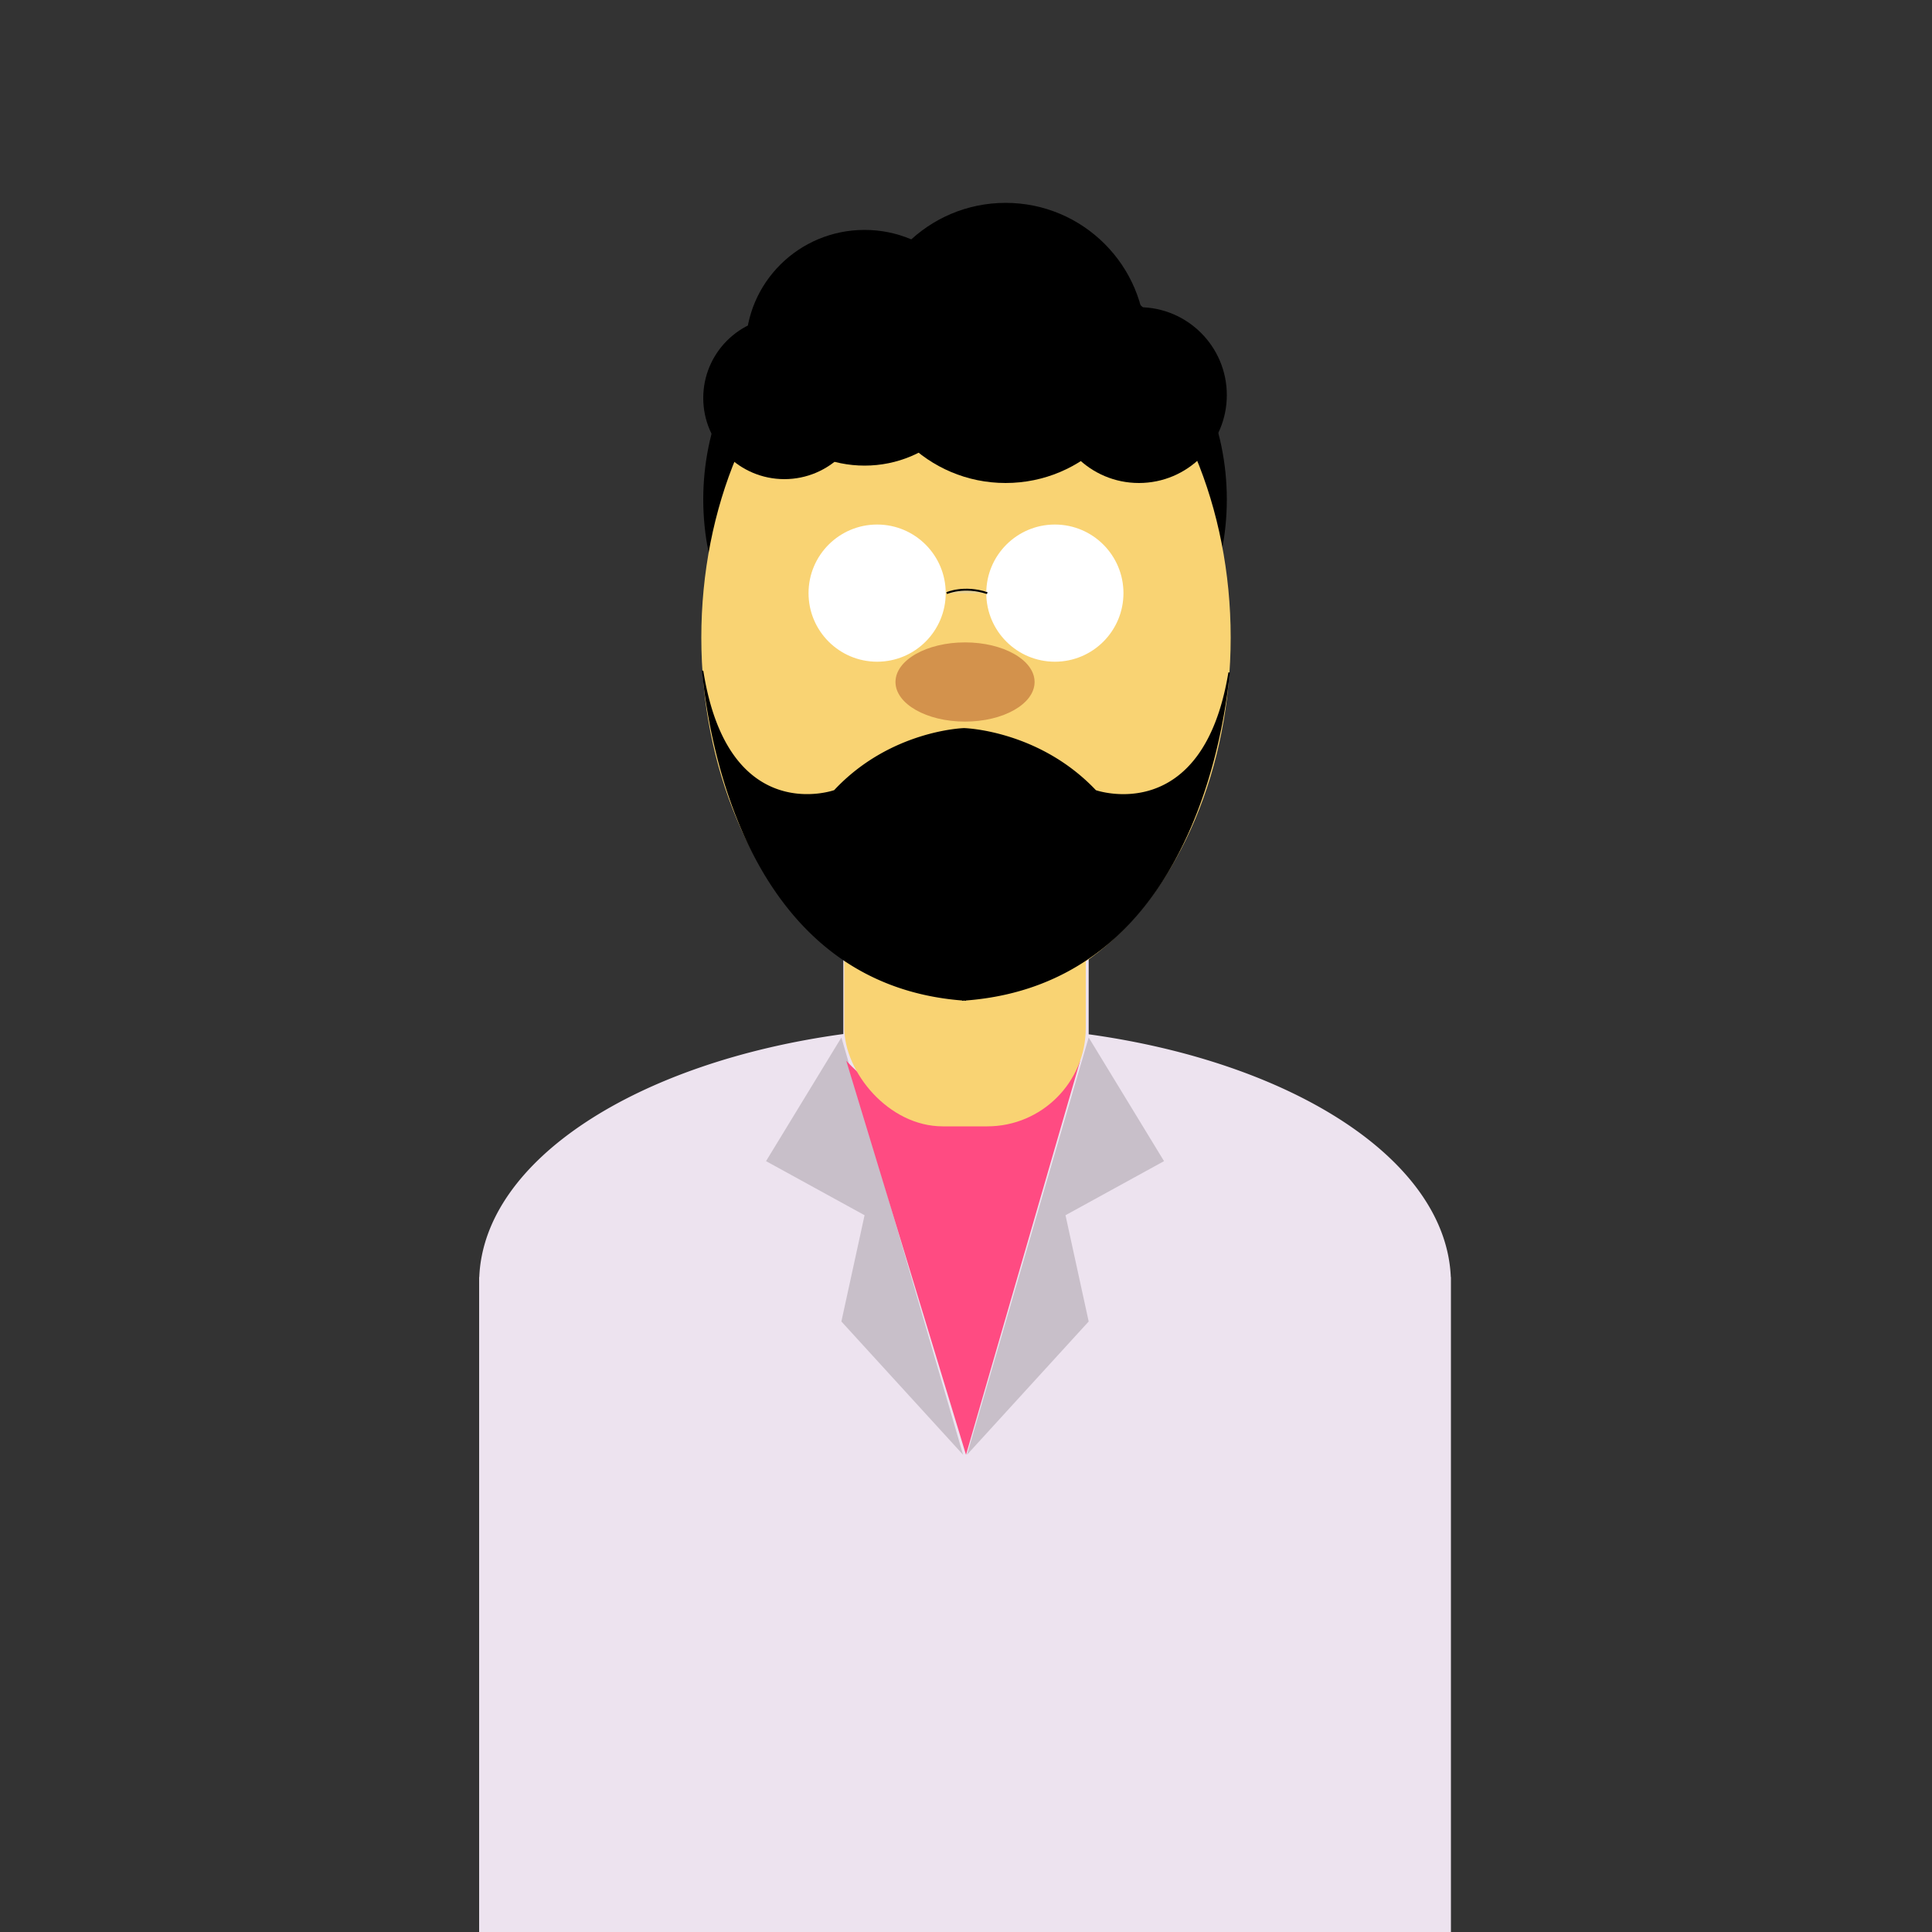 <svg xmlns="http://www.w3.org/2000/svg" viewBox="0 0 1000 1000"><rect x="0" y="0" width="1000" height="1000" fill="#333333" stroke="none"/><defs><style>.cls-1{fill:#ede3ef;}.cls-2{fill:#c8bfc9;}.cls-3{fill:#ccc;}.cls-4{fill:#ff4b82;}.cls-5{fill:#f9d373;}.cls-6{fill:#d3924c;}.cls-7{fill:#fff;}.cls-8{fill:#e8d397;stroke:#000;stroke-miterlimit:10;}</style></defs><title>Jean merde</title><g id="Calque_5" data-name="Calque 5"><circle cx="499.5" cy="258.5" r="135.5"/></g><g id="Calque_9" data-name="Calque 9"><path class="cls-1" d="M750.93,661c-2.53-60.43-81.28-110.92-187.43-125.65V481.5a49,49,0,0,0-49-49h-29a49,49,0,0,0-49,49v53.71C329.85,549.76,250.61,600.38,248.07,661H248v339H751V661Z"/><polygon class="cls-2" points="435.5 537 498.5 753 435.5 684 447.5 629 396.5 601 435.5 537"/><polygon class="cls-2" points="563.5 537 500.5 753 563.5 684 551.5 629 602.5 601 563.5 537"/><line class="cls-3" x1="499.5" y1="753" x2="499.5" y2="1001"/></g><g id="Calque_14" data-name="Calque 14"><path class="cls-4" d="M438,549l62,204,59.09-204C504.19,624,438,549,438,549Z"/></g><g id="Calque_1" data-name="Calque 1"><rect class="cls-5" x="437" y="414" width="125" height="169" rx="51" ry="51"/></g><g id="Calque_8" data-name="Calque 8"><ellipse class="cls-5" cx="500" cy="330" rx="137" ry="188"/><ellipse class="cls-6" cx="499.5" cy="353" rx="36" ry="20.5"/></g><g id="Calque_6" data-name="Calque 6"><ellipse cx="447.5" cy="180" rx="61.5" ry="61"/><circle cx="406" cy="206" r="42"/><circle cx="520.5" cy="177.5" r="72.5"/><circle cx="589.5" cy="204.5" r="45.5"/></g><g id="Calque_7" data-name="Calque 7"><path d="M636.55,348.11l-.73-.11c-13.24,80.37-68.58,61-68.58,61C537.71,377.83,499,376.86,499,376.86v0s-38.14,1-67.24,32.12c0,0-54.91,19.52-67.73-61.8a5.64,5.64,0,0,1-.7-.13c3.77,39.35,24.35,162.1,134.66,170.8V518l1-.08,1,.08v-.15C611,509.25,632.46,388.57,636.55,348.11Z"/></g><g id="Calque_3" data-name="Calque 3"><circle class="cls-7" cx="546" cy="307" r="35.5"/><circle class="cls-7" cx="454" cy="307" r="35.5"/><path class="cls-7" d="M489.5,306.5h21S501.5,293.5,489.5,306.5Z"/><ellipse class="cls-5" cx="500" cy="306.5" rx="10" ry="11.5"/><path class="cls-8" d="M490,307s9-4,21,0"/></g></svg>